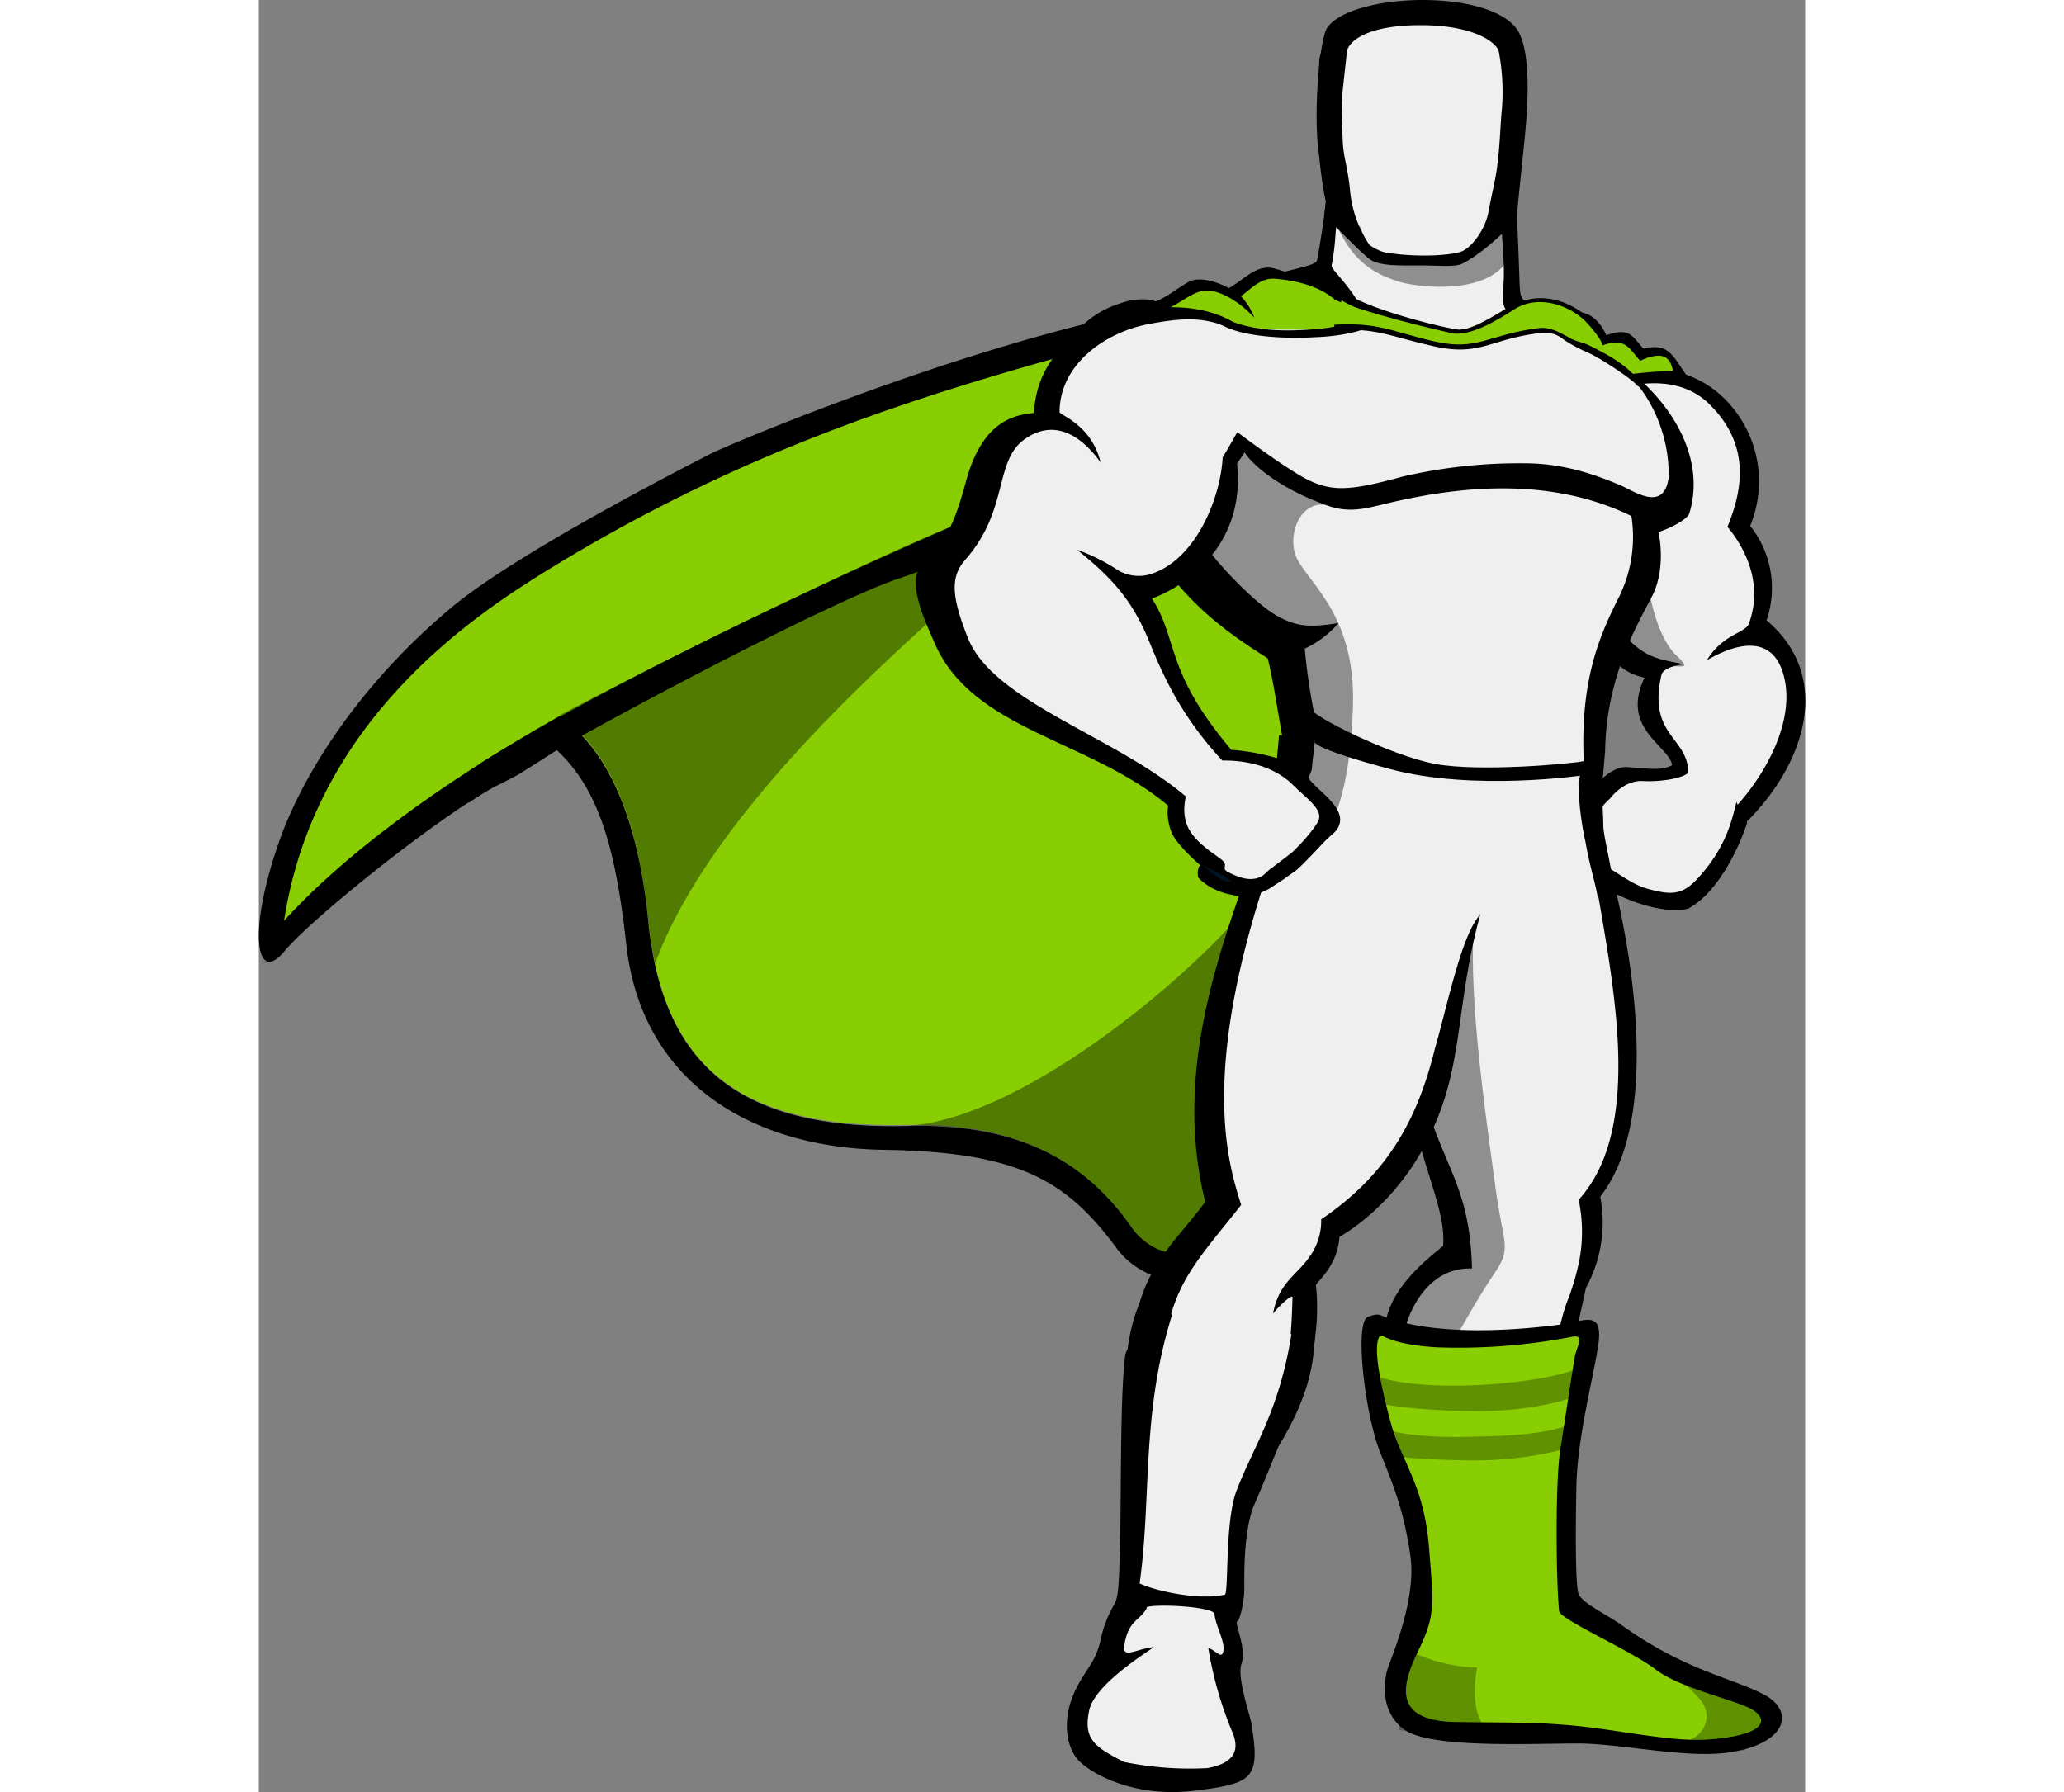 <svg xmlns="http://www.w3.org/2000/svg" viewBox="0 0 307.01 355.87" width="380" height="330"><rect x="0" y="0" width="307.01" height="355.87" fill="#808080" stroke="none"/><defs><style>.cls-1{fill:#88ce02}.cls-2{fill:#efefef}.cls-4,.cls-6{isolation:isolate}.cls-4{opacity:.3}.cls-5{fill-opacity:0}.cls-6{opacity:.4}</style></defs><g id="Layer_2" data-name="Layer 2"><g id="Layer_1-2" data-name="Layer 1"><path d="M48.17 155.57C37.78 160.45 10.29 182.45 5 189c-5.5 6.52-7.13-3.66-1.42-20.57 4.48-13.65 15.88-32.18 35-48.07 11.2-9.17 35.85-22.41 50.92-30.15 3.06-1.63 42.57-18.33 77.81-26.68 3.06-.81-3.67 5.09-4.69 8.35-5.29 15.48-111 81.88-111 81.88ZM197.07 342.35c1.83 11 .2 11.81-11.2 13.24s-19.76-2.85-22.82-5.71-3.66-9.16-.61-14.86c1.84-3.67 3.67-4.89 4.69-9.37a23.06 23.06 0 0 1 2.64-6.93c.82-1.43 1-2.85 1.23-12.83s0-28.72 1-36.67c1-8.14 36.25 3.67 36.25 3.67s-8.35 20.78-10.59 25.87-2 14.87-2 16.9-.81 6.11-1.42 6.32 2 5.5.81 8.55c-.83 2.86 1.81 10.19 2.02 11.82ZM210.51 30.91c-1.22-7.74 0-23 1.63-25.46 5.09-6.93 32-7.74 37.68.41 2.45 3.66 2.24 12.22 1.84 17.72s-1.84 17.31-2 21.18c-.2 2.85-29.74 7.33-36.26-.41-1.87-2.03-2.89-13.44-2.89-13.44ZM270.4 322.59c12.42 9 22 10.59 28.31 13.85s4.68 9.57-5.91 11.41c-8.55 1.63-22-1.63-31-1.63s-28.92 1-34.22-2.65c-6.11-4.28-3.46-12.22-3.46-12.22 1.63-4.48 5.7-14.46 4.48-22.61s-2.85-12.63-5.91-20.17-5.29-26.07-2.44-27.09 2 0 5.7.82a59.48 59.48 0 0 0 15.69 2 119.73 119.73 0 0 0 19.75-1.84c3.06-.61 5.5-1.22 4.48 5.09s-4.07 18.13-4.27 27.3-.21 19.76.4 21.59 5.14 3.91 8.4 6.15Z"/><path class="cls-1" d="M226.81 51.28C204.4 70.63 161 75.93 96.65 100.78c-16.5 6.31-60.49 25.25-71.09 45 35.65-20.57 48.89 7.74 51.74 36.87 2.7 27.35 16.3 41.56 51.33 40.74 36.05-.81 47.05 20.17 57 44.82C205 173.9 236 155.57 255.93 139.48c42.37-34.43-9.77-95.13-29.12-88.2Z"/><path class="cls-1" d="M226.81 51.28C173 70 119.87 74.7 57.34 113.2 42.47 122.37 11.1 143.14 5 182.86c22.81-25.26 75.57-57 140.14-77.2 32.59-10.18 56.42-16.9 85.34-28.1-2.04-13.04-2.04-18.13-3.67-26.28Z"/><path d="M295.45 162.9s-3.87 13.24-11.61 17.52c0 0-5.7 2-17.11-4.28-3.26-1.83-5.7-8.15-5.5-10.18a9.49 9.49 0 0 1 3.26-7.13s3.26-5.5 7.13-5.3 10.39.81 12.42-1c1.84-2.06 11.82 3.65 11.41 10.37ZM212.34 34.78a158.11 158.11 0 0 1-2.24 16.91c-.2 1.22-6.31 1.83-10.79 3.66 8.55 24.45 60.09 24.24 66.81 12.22a88.8 88.8 0 0 0-12.83-6.92c-3.06-1.22-2.86-1-3.06-6.72s-.61-16.3-1-19.15-32-2.85-36.89 0Z"/><path class="cls-2" d="M214.38 34.78s0 5.91-.61 11.61a48.47 48.47 0 0 1-.77 6.31c-.21 1.23 6.92 6.11 9 16.91 9.78 21.79 32.39 11 41.75.61A78.78 78.78 0 0 0 249 62.48c-3.06-1.22-1.63-3.87-1.83-9.57s-1-14.06-1.43-17.11-26.47-3.87-31.36-1.02Z"/><path d="M212.34 34.78s-.2 3.67-.81 7.94c2.65 2.65 6.11 6.32 8.76 8.56 1.83 1.63 6.31 1.43 10.39 1.43 3.66 0 6.92.4 8.35-.41 3.26-1.63 7.94-5.7 10.59-8.76-.2-3.67-.41-7.13-.61-8.76-.21-2.85-31.78-2.85-36.67 0Z"/><path d="M230.88 50.26a45 45 0 0 1-7.54-.61 11.83 11.83 0 0 1-2.85-1.22c-1.42-1-2.85-2.24-4.48-3.47-3.26-2.44-3.46-3.87-3.46-4.48a95 95 0 0 0-.41-23.62s-1.43-5.5 6.31-6.93a99.28 99.28 0 0 1 12.43-1.63 65 65 0 0 1 12.42 1.63c7.74 1.43 6.32 6.93 6.32 6.93a95 95 0 0 0-.41 23.62c0 .61-.2 2-3.46 4.48-2.85 2-5.09 4.28-7.33 4.69a45 45 0 0 1-7.54.61Z"/><path d="M230.88 3c-13.44 0-16.09 3.66-20 7.74-.82 1-.21 7.12 1.22 20.16h1.9a24.33 24.33 0 0 1-1-7.9c.2-4.28 1-4.08.4-5.1-.81-1.22-2.44-3.26 1.23-5.29s9.36 1.63 16.29 1.83c6.93-.2 12.83-3.87 16.5-1.83s2 4.07 1.22 5.29.2.82.41 5.1a24.49 24.49 0 0 1-1 7.94h1.83c1.22-13 2-18.74 1.43-19.76-3.52-4.51-6.99-7.97-20.43-8.18ZM295.45 163.51s-3.87 12.43-11.41 16.7c-1.63-.81-1.42-2-2.85-3.87-.41-.61-1.83-1-2.44-1.63s-.41-1.63-1.43-2.44c-.81-.82-1.43-.2-2.24-.82-.81-.81-1-1.83-1.63-2.44-.41-.41-2-.61-2.44-1-1-1-10-2.85-9.58-4.89a17.83 17.83 0 0 1 2.45-5.29s3.87-5.71 7.74-5.5 7.53 1 9.57-.82c2.24-2.05 14.87 5.49 14.26 12Z"/><path d="M269 73.48s12.83-3 21.59 5.3a23.13 23.13 0 0 1 5.5 25.66 19.75 19.75 0 0 1 3.26 18.74c13.44 11.41 7.54 28.92-4.48 40.53 0 0-2.85-10.59-14.26-11.2.41-4.07-10.59-7.33-5.5-17.92-7.74-1.84-7.54-7.13-8.76-13.65-1.05-6.52 2.65-47.46 2.65-47.46Z"/><path class="cls-2" d="M264.28 79.18s14.87-7.53 23.63 1 6.32 17.93 3.67 24.45c2.24 2.64 7.53 10.18 4.28 19.14-.62 2-5.1 2-8.36 7.33 8.15-4.68 13.24-3.46 15.08 2.45 2.85 9.16-3.47 20.16-9 26.27 0-.2-.2-.4-.2-.61-.81 3.06-1.83 9-7.94 15.48-3.06 3.26-5.5 2.85-9 2-4.07-1-5.49-2.85-11.2-5.91-3.26-1.83-1.42-4.07-1.42-5.9a4.13 4.13 0 0 1 1-1.84 16.17 16.17 0 0 1 3.46-4.48s2.65-3.66 6.52-3.46 7.94-.61 9-1.63c0-7.13-8.15-7.33-5.3-19.55.21-.62 1.23-1.63 4.48-2-4.89-1-7.13-1.22-10.59-4.48a15 15 0 0 1-4.89-8.76c-1.18-6.29-3.22-39.5-3.22-39.5Z"/><path d="M221.31 66.35a36.9 36.9 0 0 0-19.56-13c-3.46-1-5.7 1.83-9.16 3.87-1-.61-5.5-2.65-8-1.23s-4.07 2.86-6.51 3.87c-1.23-.61-4.49-.61-7.13.41-2.65.82-6.73 2.65-10.6 7.94-2.44 8.76 43.19 2.24 43.19 2.24Z"/><path class="cls-1" d="M221.71 66.35c-6.51-2.24-5.5-9.77-20-11-2.85-.2-4.68 2-6.72 3.47a12.57 12.57 0 0 1 2.65 4.27c-1.83-2-5.09-4.68-8.35-5.29-3.06-.61-5.1 1.63-8.35 3.26a21 21 0 0 1 2 2.85c-2.85-1.83-4.89-2.45-8.76-1a22.48 22.48 0 0 0-11.61 8.55c-2.44 8.76 41.15-1 41.15-1Z"/><path d="M260 69.61s0-2.24-.21-4.28c0-.4-1.63-1.42-1.63-1.83l-.4-.41s3.26-1.83 5.7-.81c2.65.81 4.07 4.28 4.07 4.28 4.69-1.63 5.1.2 7.34 2.64 4.89-1 5.5.82 8.55 5.3 0 0-3.66-.61-10.79.61-6.92 1.02-12.63-5.7-12.63-5.5Z"/><path class="cls-1" d="M259.19 68.59s1.22-1 .82-1.22c2.24-1.22 5.29-2.65 6.72 1.22 4.68-1.63 5.29.61 7.53 3.06 5.71-2.65 6.11.61 6.52 2a80 80 0 0 0-8.14.62c-6.93 1.04-13.64-5.88-13.45-5.68Z"/><path d="M189.94 63.5s11.61 4.07 21.39 3.46c9.77-.81 26.48-1.63 35.44 3.67 0 0 9.16-3.26 17.72-1S288.73 86.52 284 102c-.4 1-3.05 2.64-6.11 3.66 0 0 1.63 6.93-1.22 12.63-2.85 5.5-9.17 16.09-9.37 30.76-.2 2.44-.61 7.53-1 10-15.89-.61-40.33-6.52-64.36-6.11.2-2.65.4-4.28.61-6.93h.61c-1.22-6.72-1.63-10.18-2.85-15.27-7.74-4.89-15.89-10.59-22.82-21.39-6.7-10.82 12.45-45.85 12.45-45.85ZM268.56 173.49s12.63 45.22-2.24 64.16a27.06 27.06 0 0 1-2.85 18.13c-.81 4.07-1.83 7.74-2.44 11.81-2.65 16.91-7.13 24-8.36 51.13l-12.22-.2s-1.45-19.52-5.7-29.95c-2.44-5.9-12-13.85-11.61-21.79.41-6.11 1.63-11.2 12-19.35.81-11.81-11-23-9.17-67Z"/><path class="cls-2" d="M264.9 171.66c3.26 20.77 10.79 51.53-2.86 66.6a30.8 30.8 0 0 1 .21 11.61 47.74 47.74 0 0 1-2.24 7.95c-2 4.88-2.85 12-3.47 16.29-2.64 16.91-2.64 17.72-3.87 44.81l-12.22-.2s-1.42-19.56-5.7-29.94c-2.44-5.91-7.54-11-7.94-18.95-.41-6.11 3.87-18.33 14.05-17.92-.61-24.65-12-19.76-15.07-71.09ZM189.94 63.5a47.73 47.73 0 0 0 9.37 1.83 120.43 120.43 0 0 0 14.87-.2c9.77-.81 23.63-1.83 32.79 3.46a31.49 31.49 0 0 1 10.59-1.22c2.45.2 4.89 2.24 7.74 3.06 9 2.24 17.52 17.1 13.65 30.55-.41 1-3.26 0-6.52 1a27 27 0 0 1-2.24 16.29c-3.46 6.93-7.94 15.89-7.13 33-21.39-1-31-2.44-52.14-3.46a121.32 121.32 0 0 1-3.26-19 20.14 20.14 0 0 0 6.72-5.09c-6.11 1-8.55.61-12.22-1.42s-10.19-8.56-13.44-12.84c-.41-.4-2.65 6.32-7.74 6.52-1.84-2.65 5.9-10.18 4.48-13-5.09-10.35 4.48-39.48 4.48-39.48Z"/><path d="M266.52 154.75s.41 7.33.41 9.17c0 2 1.63 8.14 1.83 11-2.24 3.87-12 12.63-29.73 15.88-17.52 3.67-40.74-23.8-40.74-23.8.61-2.64 2.65-10.39 4.07-14.46a6.26 6.26 0 0 0 .61-1.83c1.84-2.71 63.55 4.04 63.55 4.04Z"/><path class="cls-2" d="M262 155.36a58.8 58.8 0 0 0 1.43 12c1 5.91 2.65 9.78 2.65 13.65 0 11.81-15.48 9.77-28.52 10.18-17.52 3.67-32.39-23.83-32.39-23.83 1.23-4.68 2-10 3.87-14.46.21-2.44.62-5.5.82-6.93a518.82 518.82 0 0 1 52.55 2.45 17.52 17.52 0 0 1-.41 6.92Z"/><path d="M242.49 181.64s-10.8-24-43.18-16.91c-7.74 21.8-18.13 46.85-11.41 73.94-6.72 9.17-14.46 14.26-14.46 31.17s.81 19.75.81 19.75l23.84 1.23s7.74-10 10.79-20.78a44.08 44.08 0 0 0 1-14.87c.81-1.22 4.28-4.07 4.68-9.57 0 0 11.61-6.11 18.34-21 6.33-13.43 4.7-25.04 9.59-42.96Z"/><path class="cls-2" d="M242.49 181.64c-.61-2.24-8.76-24.24-38.9-17.72-17.72 47.25-11.21 66.81-8.56 75.36-12 15.28-17.52 18.54-15.07 49.5h15.89c7.33-11.61 9-15.89 9.37-31.17 0-.61-2.24 1.23-3.87 3.26 1.22-6.31 4.68-7.53 7.33-11.4a12.1 12.1 0 0 0 2.24-7.34c14.26-9.57 19.55-21.59 22.61-34 2.47-8.57 5.29-22.62 8.96-26.49Z"/><path d="M192.18 148.85a42.75 42.75 0 0 1 10.39 1.83c4.68 1.63 4.68 2.65 6.52 4.68s6.31 5.1 5.5 8.15c-.41 1.63-1.43 2-2.86 3.46-.61.61-5.09 5.5-6.11 6.11-.61.41-1.42 1-2 1.43l-3.06 2c-2 1-3.46 1.63-5.7 1.42 0 0-5.09-.2-8.35-3.66 0 0-.41-1.63.4-2.45 0 0-4.27-3.66-5.5-6.11A10.31 10.31 0 0 1 181 158c.38-1.82 8.33-6.91 11.18-9.15ZM197.27 347l-.61 5.1s-1.83 2.24-15.48 2c-13.85-.2-17.52-4.48-18.74-6.72l-.81-5.3s2.65-3.87 3.26-3.87c4.48.41 19.76 6.52 30.35 8.15 1.01.06 1.22.47 2.03.64ZM226.81 336.64c0 2.24-.21 2.24-.21 4.49 2.45 1.83 8.56 2.85 20.17 2.64 16.9-.4 32.59 5.1 51.73 1.84l.21-3.67-1.84-.2-67.82-5.5Z"/><path d="M241.68 343.77h5.09c11-.4 21.39 2 32.59 2.65 5.9-.2 13.24-1.63 12.63-5.91l-57.85-4.88c-3.46 3.87-.82 7.12 7.54 8.14ZM175.27 258c1.84 1.22 14.26 8.56 34.43 7.54-.41 3.87-.21 11.4-9.17 24.64-4.48 6.52-8.35 17.93-9.17 32.39.21 3.26 2 6.11-.4 10.39.81 2.65 4.07 7.94 5.7 11.2s2.44 6.93-8.35 7.13c-11 .2-28.72-1-26.28-9.57 1.23-4.48 4.69-9.17 5.1-11s.4-7.33 3.87-11c3.05-10.19 2-20 1.42-29.13-1.02-9.59-1.22-24.83 2.85-32.59ZM194.22 92c14.46-19.35 2.24-34.83-21-30.15-9.35 1.85-18.72 8.37-19.33 20.15-3.06.4-10 .81-13.45 13.44-2.64 9.78-4.07 11.61-8.76 16.5-3.05 3.46.21 10.59 2.45 15.68 7.54 17.52 30.76 19.15 46.44 32.39 5.3-1.43 10.79-7.33 12.42-11.2-13.24-15.69-10.38-21.8-15.68-29.95 5.69-1.99 18.74-9.94 16.91-26.86Z"/><path class="cls-2" d="M191.36 90.79c.82-1.22 2.24-3.87 2.86-4.88.2-.21 2.44 3.66 2.64 3.46 5.5-9 6.93-22 .61-23.22a37.3 37.3 0 0 1-6.31-1.63c-4.07-1.43-7.74-1.43-14.26-.21-9 1.63-17.92 8.15-17.92 17.52 0 .61 6.31 2.45 8.15 10-3.06-4.28-8.36-9-14.67-4.89-6.72 4.28-3.26 14.06-12.22 24.24-3.06 3.46-2.65 7.54.61 15.69 5.29 12.83 30.35 19.75 44 32 3.25-1.42 5.49-4.68 7.12-7.12-9.16-9.58-12.83-18.54-15.48-25.06-3.25-7.53-6.92-11.81-14.05-17.52a37.36 37.36 0 0 1 8.15 4.08 8.12 8.12 0 0 0 6.92.61c8.76-3.1 13.49-15.33 13.85-23.07Z"/><path d="M280 94.05c-.61 7.74-6.32 3.87-9.37 2.45-6.14-2.65-12.25-4.5-19.38-4.5A102.93 102.93 0 0 0 227 94.66c-11 3.06-14.26 2.86-19.15.41-4.88-2.65-13.44-9.16-13.44-9.16s-.2 2 1.83 4.68c2.65 3.26 8.56 7.33 16.5 10 3.87 1.22 6.93.41 10.39-.41 18.13-4.48 37.28-5.29 53.37 4.48.81.41 3.66-.81 4.89-2.64 1.61-2.67-1.39-7.97-1.39-7.97Z"/><path d="M187.29 171.66c1.63 1 3.67 1.63 5.91 3.46a4.52 4.52 0 0 1-2.65-.81 28.84 28.84 0 0 1-3.26-2.65Z" style="fill: rgb(0, 20, 35);"/><path class="cls-2" d="M246.16 10.13C245.55 8.3 241.06 5 230.68 5c-11.21 0-14.47 3.5-14.68 5.34 0 .61-.81 7.13-1 9.77 0 0 0 3.26.21 8.15.2 3.26 1 5.09 1.42 9.37a23.09 23.09 0 0 0 3.87 11 9.53 9.53 0 0 0 2.85 1.43c4.08.81 11.21 1 15.08 0 2.24-.61 5.09-4.48 5.7-8 .81-4.27 1.63-7.33 1.83-10 .41-2.64.61-8.55.82-10.18a43.08 43.08 0 0 0-.62-11.75Z"/><path d="M224.77 261.89s10.8 4.69 37.48.61c0 0-7.54 37.89-4.07 56.83 0 0 3.46 4.89 29.12 14.26 0 0 11.41 2.85 11 8.55 0 0 .41 1.23-13.44.82s-26.89-2.85-36.05-2.85-18.95.4-20.58-2.24c-1.83-2.45.41-8.76 3.06-12.43 2.85-3.87 2-6.72 1.83-13.65-.61-18.12-14.46-36.86-8.35-49.9Z"/><path class="cls-1" d="M222.53 265.35c-1.43 2 .2 9.78 2.24 17.32s6.52 12 7.54 24.44c1 12.22 1.22 13.85-2.25 21s-4.48 13.65 7.54 13.85 18.54-.2 30.76 1.63 16.5 2.44 23.22 1.43 8.15-3.26 5.29-5.3-14.66-4.28-19.75-8.35c-4.89-3.67-18.74-9.78-18.95-11.41-.61-5.5-.81-25.46.21-32s2.44-15.89 2.85-18.33 2.44-4.89-1-4.07a118.28 118.28 0 0 1-26.27 2c-9.8-.56-10.82-2.82-11.43-2.21Z"/><path class="cls-4" d="M229.45 328.29a32.63 32.63 0 0 0 12.43 2.86s-1.43 6.72.81 10.79-16.29 1.63-16.29 1.63l-.82-14.46ZM283.43 345.81c3.26-1 5.5-4.68 2.85-8.15-2.85-3.46-5.29-4.07-1.63-4.27s17.11 7.94 17.11 7.94l-6.92 6.31ZM221.92 273.3c4.68 1.63 11.81 2 17.92 1.83s15.28-1 21.19-3.05 3.46 2.24 3.46 2.24l-3.26 3.05s-7.74 3.06-20.37 2.85c-14.87-.2-19.35-1.83-19.35-1.83ZM222.32 283.48c4.69 1.63 11.82 2 17.93 1.84s14.26-.21 20.16-2.45c2.45-.81 1 2.65 1 2.65l-1 1.83s-7.94 2.85-20.36 2.65c-14.87-.2-17.52-1.43-17.52-1.43Z"/><path class="cls-5" d="M224.77 261.89s17.72 6.32 37.68 2c0 0-7.74 36.46-4.27 55.2 0 0 3.46 4.89 29.12 14.26 0 0 11.41 2.85 11 8.55 0 0 .41 1.22-13.44.81s-26.86-2.81-36.05-2.81-18.95.41-20.58-2.24c-1.83-2.44.41-8.76 3.06-12.42 2.85-3.87 2-6.72 1.83-13.65-.61-17.92-14.46-36.66-8.35-49.7Z"/><path class="cls-5" d="M224.77 261.89a77.89 77.89 0 0 0 37.68 1.83s-7.74 36.67-4.27 55.41c0 0 3.46 4.89 29.12 14.26 0 0 11.41 2.85 11 8.55 0 0 .41 1.22-13.44.81s-27.09-4.27-36.05-2.85c-9.58 1.63-18.95 1-20.58-2.24-1.42-2.64.41-8.76 3.06-12.42 2.85-3.87 2-6.72 1.83-13.65-.61-17.92-14.46-36.66-8.35-49.7Z"/><path d="M208.88 140.7c0 1.42 15.89 9.37 24.65 11s27.09 0 29.94-.61l-.41 2.85s-21.79 3.26-38.49-1.22-14.87-5.5-14.87-5.5Z"/><path class="cls-2" d="M174.87 314.44c2.44 1.23 11.2 3.47 16.9 2.24.82-.2 0-14.05 2.24-20.37 3.26-8.75 8.56-15.88 11-31.36a128 128 0 0 1-23.42-4.69c-6.52 19.96-4.28 37.07-6.72 54.18ZM188.51 327.28c1.43.4 2.45 2 2.86 1 .81-1.83-1.43-5.29-1.63-7.74v-.2c-1.84-1.63-14.26-1.83-13.45-1-1.42 2.65-3.66 2.24-4.48 7.54-.4 2.65 2.85.41 5.91.2-5.5 3.67-11.81 8.35-12.83 12.43-1.23 5.7.81 7.33 6.92 10.39a66.06 66.06 0 0 0 16.5 1.22c5.5-1 6.52-3.67 4.89-7.34a73.65 73.65 0 0 1-4.69-16.5Z"/><path d="M190.75 62.69c6.73 3.87 16.1 2.85 19.56 2.64.81 0 9-1.42 9.37-1.22.81.2.81.82.81.82s-3.05 1.62-10 2c-6.52.41-14.26 0-18.53-2-5.08-2.24-1.21-2.24-1.21-2.24ZM260 66.56c1.22.81 9.16 3.87 12.63 7.53 3.05 3.26 1.42 3.06.81 2.24-.81-1-7.13-5.29-9.57-6.31s-5.5-2.85-5.5-3.26 1.63-.2 1.63-.2Z"/><path class="cls-2" d="M189.73 151.09c5.91-.41 12 1 15.89 5.09 2 2 5.3 4.27 4.89 6.31 0 .61-1.22 2.24-2.24 3.46-.61.82-2.44 2.65-3.05 3.26-.82.61-3.67 2.86-4.28 3.26s-1.43 1.43-2 1.63c-2 1-4.28.21-6.31-.81s.41-1.22-1.84-2.85c-5.49-3.87-8.55-6.52-6.31-14.06.16-1.38 2.4-3.05 5.25-5.29Z"/><path class="cls-6" d="M137.8 104.44c-18.34 7.33-65 30.56-78.22 37.68 11 6.93 16.09 23.63 17.72 40.54.2 1.63.41 3.05.61 4.68a19.52 19.52 0 0 0 .61 3.06 1.18 1.18 0 0 0 .21.81c12-32.79 55-67.42 56.62-70.07.81-1.22-1-6.51 1.83-11.6 3.67-6.54 10.82-9.38.62-5.1ZM181.38 258.23c9.37-18.74 9.58-36.67 9.37-57.65 0-8.76 6.32-21.18 3.06-17.72-12.22 13.65-43 39.31-65.18 40.74 31.16-1.02 43.37 14.66 52.75 34.63Z"/><path d="M41.65 159.44c11.61-8.35 71.7-40.33 86.16-44.81 14.47-4.69 10-10.19 10-10.19S79.13 129.7 44.1 151.49"/><path class="cls-6" d="M212.75 100.57c-4.68-1.83-8.35 3.67-7.13 9s12.22 11.21 11.61 30.56c-.4 15.89-3.87 22.4-3.87 22.4l-7.74-9.77s-1.22-22-3.87-25.26-11-9.17-14.26-12.22 3.67-7.13 3.26-12.84c-.4-5.49 3.47-16.49 3.47-16.49ZM241.06 187.34c-.4 15.28 3.06 37.89 4.49 48.68s3.25 11.61 0 16.5C242.29 257.21 238 265 238 265l-14-1.28s11.21-14.25 11.82-16.9-5.76-22.82-5.76-22.82ZM214 44.76c2.86 6.31 6.32 9.17 11.82 11 3.26 1.22 16.09 2.85 21.18-2.85 2.24-2.65.82-9.78.82-9.78l-11.64 9.37-15.69-2.85-1.83-4.65Z"/><path d="M215.2 58.82c5.29 3.46 18.53 6.72 22.2 7.33 3.66.81 9.57-3.87 12.42-5.09 3.06-1.43 8.35-2.24 14.46 3.26.62.61-1.42 3.25-1.42 3.25a22.51 22.51 0 0 1-3.06-1 9.19 9.19 0 0 0-5.5-1.23C244.12 66.56 242.49 70 233.53 68s-11.21-3.67-20-3.26" style="stroke: rgb(0, 0, 0); stroke-linejoin: round; stroke-width: 1.59px; fill: rgb(136, 206, 2);"/><path class="cls-1" d="M213.36 59.43c6.72 2.85 19.76 5.9 23.43 6.72s9.57-2.85 12.42-4.69c5.09-3.26 11.61-.61 14.67 2.86 2 2.24 2.85 3.66 2.85 4.27 0 .82-2.44 0-2.44 0-1.43-.61-3.06-.81-4.28-1.63-1.63-.81-3.26-2-5.7-1.83-10.19 1.22-12.23 4.68-21 2.65s-11-3.87-20.37-3.26"/><path d="M181.79 249.67c-.41-.41.41-.81 0-.81-2.65 0-6.31-2-8.35-4.89-8.76-12.63-21.59-21-44.81-20.37-34.83.81-48.63-13.44-51.33-40.74-1.43-14.87-5.5-29.33-13.85-37.48l-4.89 3.06C67.93 156.59 71 169.83 73 188c3.26 27.3 25.26 39.93 50.92 40.33 26.69.41 36.26 5.91 46.24 19.35A16 16 0 0 0 180 254Z"/><path class="cls-6" d="M276.3 118.7c.61 3 2.24 9 5.5 11.81 1.43 1.43 1.63 1.84.41 1.84s-10.19-.41-10.19-.41l-2.44-4.28Z"/></g></g></svg>